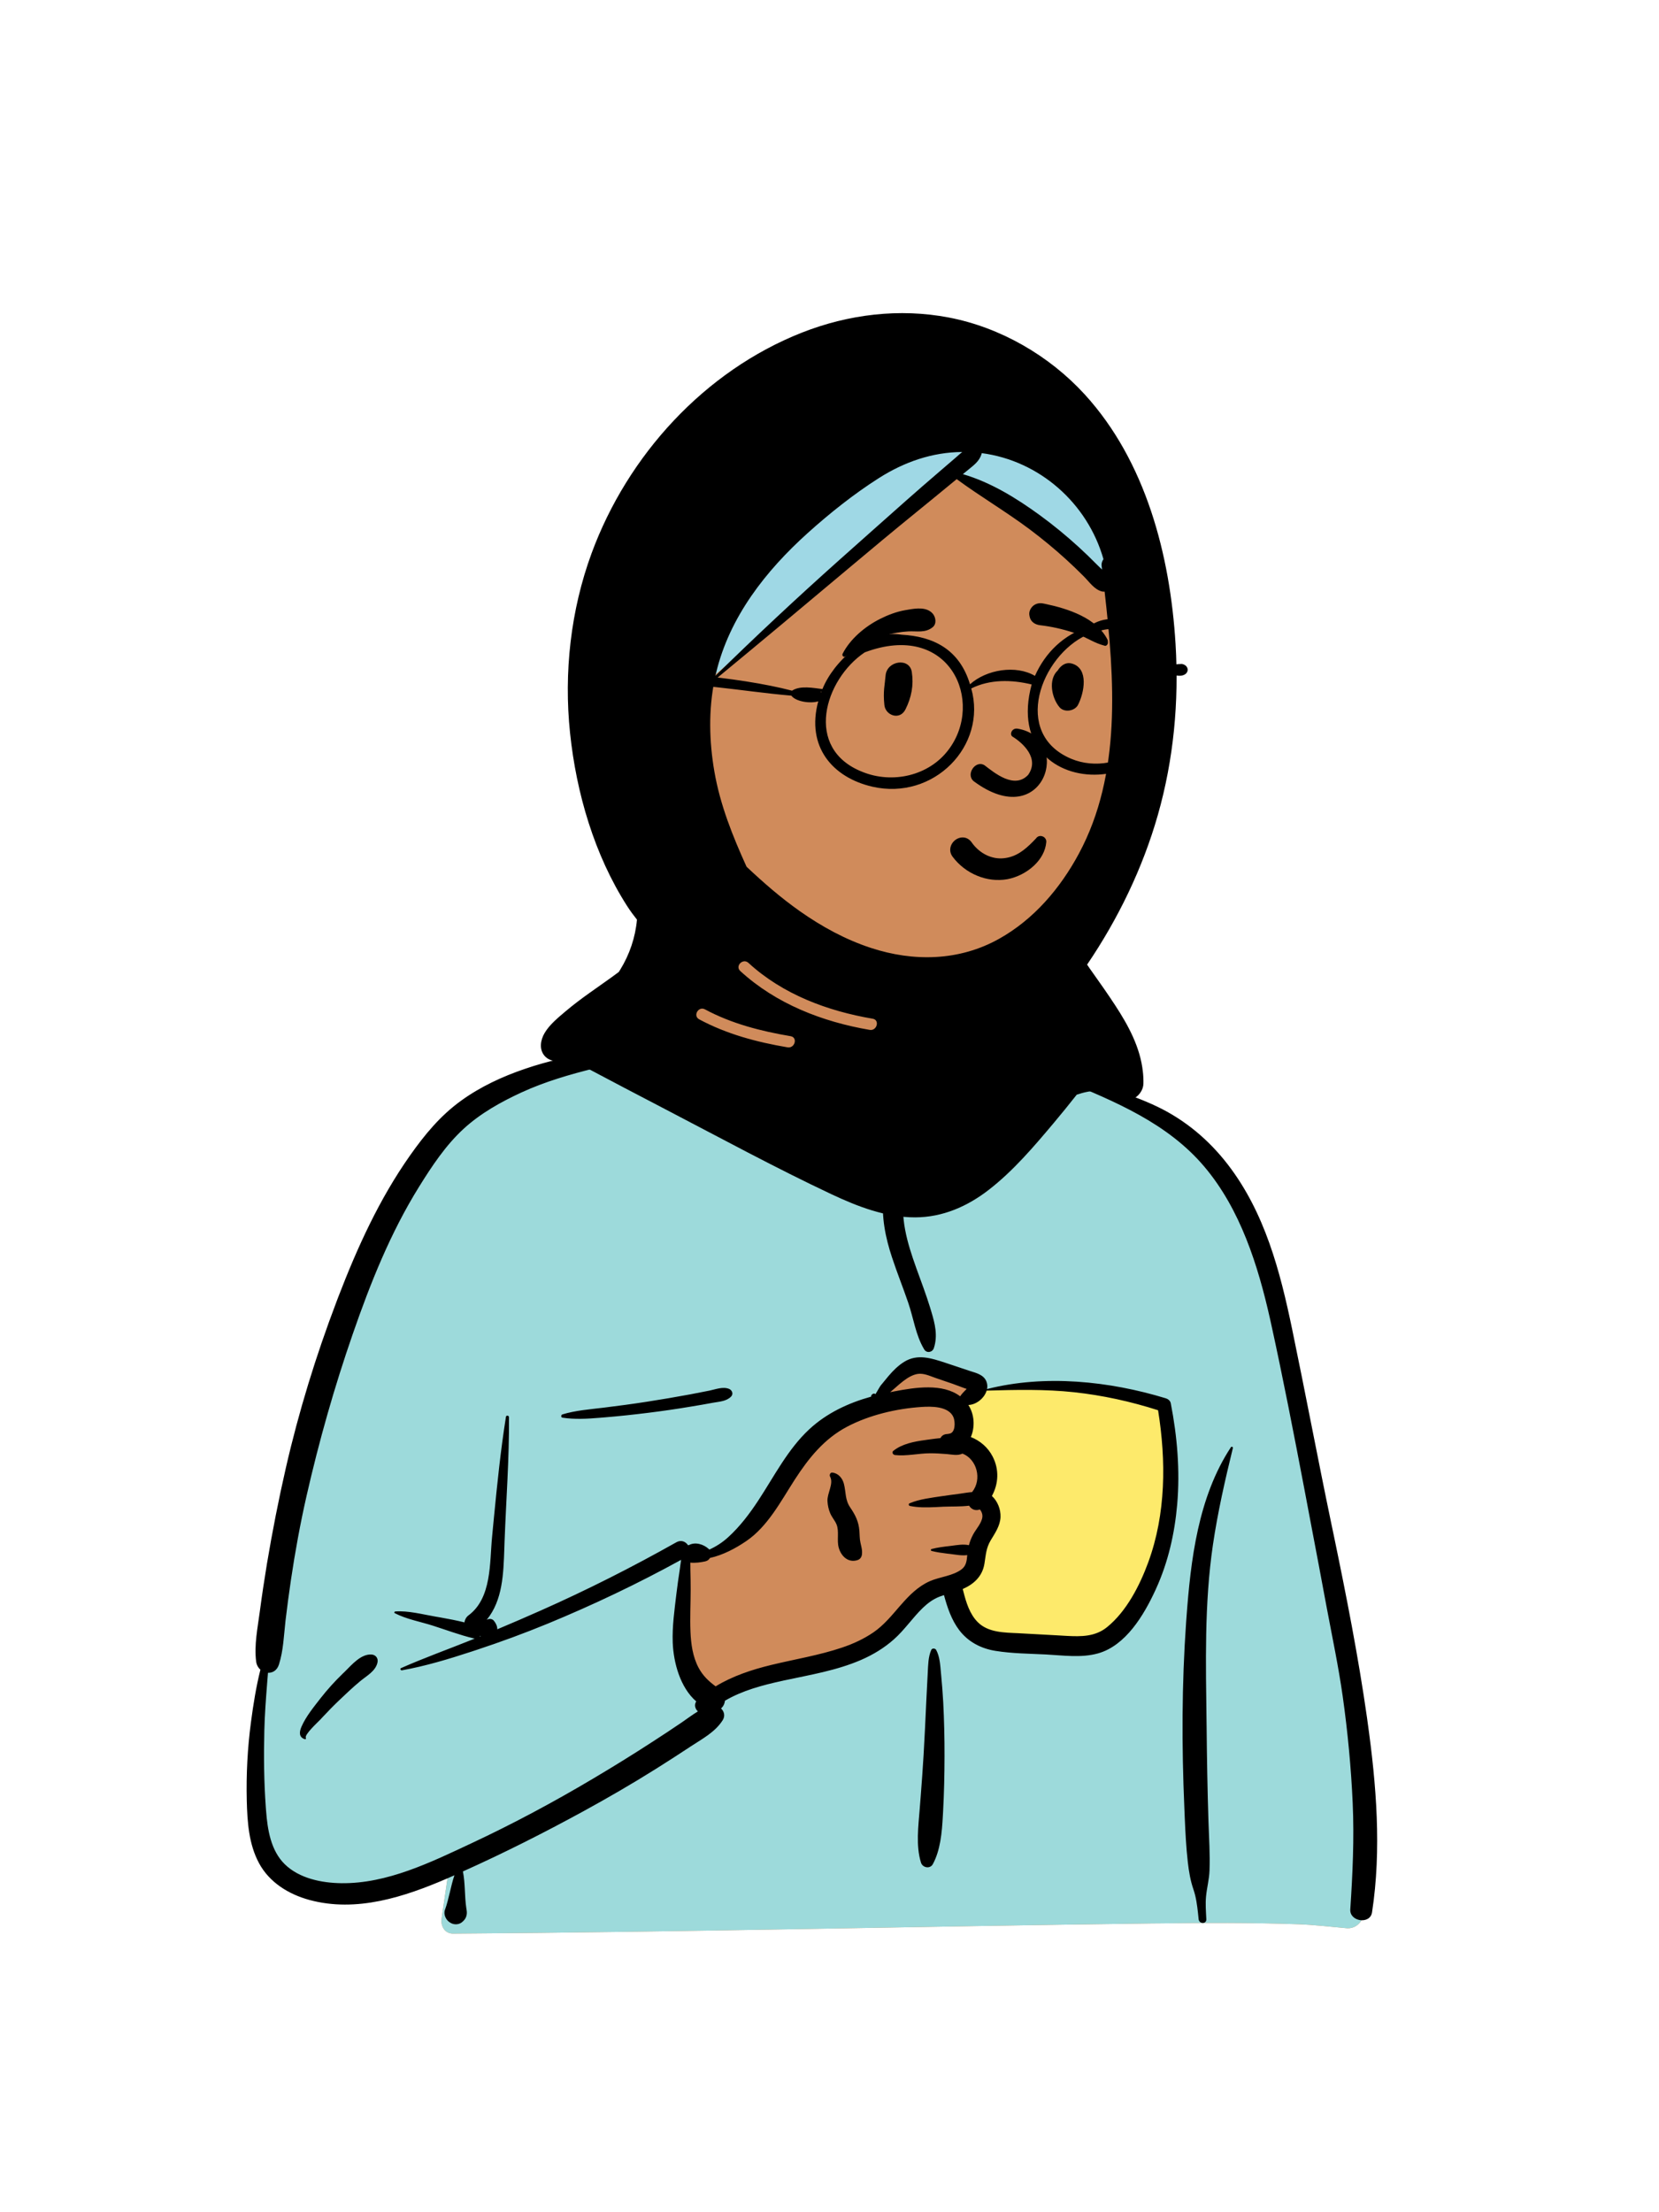 <svg width="36" height="48" viewBox="0 0 36 48" fill="none" xmlns="http://www.w3.org/2000/svg">
<rect x="19.029" y="28.743" width="7.167" height="8.83" fill="#FDEA6B"/>
<path fill-rule="evenodd" clip-rule="evenodd" d="M16.938 20.107C17.711 19.519 19.651 19.254 20.475 19.821C21.29 20.39 21.378 21.31 21.758 22.157C22.116 21.988 22.707 22.23 22.811 22.562C22.94 22.719 22.946 23.159 23.035 23.37C26.898 23.985 27.485 26.999 27.95 30.42C28.565 33.891 29.962 37.355 29.355 40.927C29.434 41.041 29.497 41.153 29.554 41.285C29.692 41.519 29.515 41.852 29.236 41.839C28.876 41.807 28.519 41.764 28.157 41.751C27.154 41.716 26.149 41.72 25.146 41.733L25.009 41.734C19.95 41.797 14.891 41.922 9.832 41.955C9.648 41.955 9.559 41.79 9.583 41.628C9.632 41.301 9.678 40.974 9.726 40.646C8.529 40.962 7.257 41.042 6.064 40.68C5.981 40.594 6.259 40.641 6.303 40.628C5.204 39.877 5.532 38.296 5.63 37.157C6.235 33.254 6.448 28.935 8.785 25.605C9.796 24.246 11.278 23.169 12.982 22.927L13.029 22.921C13.527 22.854 14.082 22.833 14.517 22.562C15.007 22.171 15.216 21.448 15.731 21.441C15.901 21.439 16.133 21.654 16.381 21.801C16.4 21.479 16.573 21.208 16.612 20.958L16.615 20.937C16.655 20.646 16.6 20.385 16.938 20.107ZM25.242 30.523C24.156 29.768 21.351 30.147 21.287 30.189C21.145 30.282 21.085 30.291 21.008 30.412C20.933 30.422 20.857 30.432 20.782 30.443C20.631 30.492 20.743 30.678 20.917 30.612C20.812 31.065 21.121 31.387 21.244 31.835C21.284 31.981 21.246 32.242 21.244 32.391C21.256 32.581 21.466 32.804 21.431 32.995C21.307 33.671 20.633 34.33 20.917 34.986C21.105 35.356 21.671 35.545 22.047 35.67C22.827 35.97 24.184 35.659 24.637 34.986C24.879 34.626 25.159 33.72 25.303 33.439L25.335 32.993C25.413 31.884 25.483 30.691 25.242 30.523Z" fill="#D08B5B"/>
<path fill-rule="evenodd" clip-rule="evenodd" d="M15.691 21.443L16.002 21.634L17.806 22.526C18.156 22.625 18.331 22.742 18.331 22.879V24.273C18.331 24.459 18.659 24.882 19.316 25.541L19.922 24.936L19.909 24.857C19.851 24.516 19.822 24.287 19.822 24.172C19.822 24.048 20.416 23.577 21.603 22.76L22.122 22.271L22.067 22.102C22.387 22.117 22.734 22.315 22.811 22.562C22.94 22.719 22.946 23.159 23.035 23.37C26.898 23.985 27.485 26.998 27.95 30.419C28.565 33.891 29.962 37.355 29.355 40.927C29.434 41.041 29.497 41.152 29.554 41.284C29.692 41.519 29.515 41.852 29.236 41.839C28.876 41.807 28.519 41.764 28.157 41.751C27.154 41.716 26.149 41.72 25.146 41.733L25.009 41.734C19.95 41.797 14.891 41.922 9.832 41.955C9.648 41.955 9.559 41.79 9.583 41.628C9.632 41.301 9.678 40.973 9.726 40.646C8.529 40.962 7.257 41.042 6.064 40.679C5.981 40.594 6.259 40.641 6.303 40.628C5.204 39.877 5.532 38.295 5.63 37.156C6.235 33.254 6.448 28.935 8.785 25.605C9.796 24.245 11.278 23.169 12.982 22.927L13.029 22.921L13.076 22.915C13.562 22.853 14.096 22.824 14.517 22.562C14.994 22.181 15.204 21.486 15.691 21.443ZM20.015 29.625C19.838 29.625 19.475 29.9 18.927 30.45L18.879 30.472C18.217 30.78 17.778 31.047 17.563 31.273L17.555 31.282C17.337 31.515 16.907 32.136 16.263 33.143L15.331 33.695H14.978L14.727 35.517L15.331 36.819L16.699 36.358L18.927 35.77L20.206 34.472L20.928 34.23C20.84 34.483 20.808 34.734 20.917 34.986C21.105 35.356 21.671 35.544 22.047 35.67C22.827 35.97 24.184 35.659 24.637 34.986C24.879 34.626 25.159 33.72 25.303 33.439L25.344 32.859C25.418 31.79 25.474 30.684 25.242 30.523C24.156 29.768 21.351 30.147 21.287 30.189C21.145 30.282 21.085 30.291 21.008 30.412L20.968 30.417L21.191 30.115L21.112 30.073C20.55 29.774 20.184 29.625 20.015 29.625ZM20.917 30.612C20.817 31.046 21.096 31.36 21.228 31.779L20.891 31.133L20.891 30.62C20.899 30.618 20.908 30.615 20.917 30.612Z" fill="#9DDADB"/>
<path fill-rule="evenodd" clip-rule="evenodd" d="M15.542 21.376C15.617 21.309 15.728 21.393 15.68 21.482C15.573 21.684 15.463 21.875 15.32 22.053C15.233 22.161 15.139 22.264 15.045 22.365C15.287 22.575 15.496 22.835 15.692 23.08C15.943 23.392 16.181 23.718 16.463 24.004C16.741 24.286 17.049 24.483 17.421 24.614L17.496 24.641C17.87 24.772 18.269 24.949 18.48 25.303C18.521 25.373 18.438 25.459 18.367 25.416C18.001 25.189 17.571 25.143 17.173 24.993C16.788 24.849 16.453 24.626 16.156 24.342C15.86 24.058 15.612 23.735 15.353 23.419C15.096 23.107 14.82 22.84 14.517 22.576C14.05 22.89 13.516 23.027 12.973 23.162L12.913 23.177C12.37 23.311 11.829 23.468 11.319 23.702C10.87 23.909 10.427 24.156 10.061 24.492C9.672 24.849 9.37 25.305 9.093 25.751C8.473 26.748 8.037 27.841 7.654 28.947C7.255 30.097 6.922 31.271 6.652 32.458C6.515 33.062 6.404 33.67 6.313 34.283C6.269 34.578 6.23 34.874 6.195 35.17C6.159 35.486 6.15 35.812 6.053 36.116C6.012 36.246 5.913 36.3 5.815 36.296L5.795 36.546C5.769 36.879 5.744 37.212 5.736 37.547C5.722 38.105 5.728 38.66 5.768 39.216L5.774 39.292C5.805 39.698 5.876 40.154 6.181 40.451C6.497 40.759 6.982 40.856 7.408 40.861C8.4 40.874 9.355 40.405 10.232 39.994C11.136 39.571 12.015 39.1 12.873 38.59C13.31 38.331 13.743 38.063 14.169 37.786C14.379 37.651 14.587 37.513 14.793 37.373C14.912 37.293 15.024 37.205 15.144 37.134C15.085 37.079 15.059 36.992 15.108 36.917C14.76 36.615 14.615 36.076 14.598 35.64C14.585 35.288 14.636 34.936 14.677 34.588C14.698 34.412 14.723 34.236 14.75 34.061C14.76 33.992 14.768 33.918 14.78 33.845C13.841 34.361 12.876 34.821 11.884 35.23C11.376 35.439 10.861 35.628 10.34 35.8L10.234 35.835C9.74 35.997 9.234 36.15 8.722 36.242C8.695 36.247 8.673 36.207 8.702 36.194C9.2 35.974 9.715 35.789 10.221 35.586L10.304 35.552C10.294 35.552 10.285 35.551 10.274 35.548C9.978 35.477 9.684 35.366 9.393 35.273C9.123 35.187 8.82 35.133 8.568 35.003C8.548 34.993 8.559 34.966 8.578 34.965C8.861 34.945 9.169 35.028 9.447 35.076L9.552 35.094C9.727 35.125 9.905 35.159 10.079 35.202C10.086 35.144 10.118 35.085 10.165 35.051C10.675 34.673 10.623 33.909 10.678 33.347L10.718 32.929C10.789 32.197 10.864 31.466 10.979 30.741C10.985 30.702 11.045 30.713 11.045 30.749C11.051 31.649 10.983 32.545 10.949 33.443L10.944 33.59C10.925 34.145 10.91 34.72 10.561 35.147C10.61 35.118 10.676 35.118 10.716 35.165C10.764 35.223 10.792 35.288 10.791 35.352C11.107 35.219 11.421 35.084 11.733 34.945C12.737 34.5 13.721 34.002 14.678 33.463C14.781 33.405 14.879 33.45 14.93 33.527L14.938 33.526C14.939 33.526 14.94 33.526 14.941 33.526L14.949 33.525C14.949 33.525 14.949 33.525 14.949 33.525C15.084 33.451 15.268 33.504 15.383 33.612C15.387 33.615 15.39 33.619 15.393 33.622C15.539 33.556 15.676 33.468 15.8 33.355C16.054 33.125 16.269 32.84 16.456 32.555C16.802 32.029 17.095 31.445 17.561 31.012C17.94 30.66 18.41 30.441 18.903 30.304C18.901 30.29 18.906 30.274 18.916 30.264C18.942 30.238 18.96 30.229 18.992 30.245C18.995 30.246 18.997 30.248 18.998 30.25L19.046 30.168C19.072 30.123 19.099 30.078 19.108 30.066C19.164 29.996 19.222 29.926 19.28 29.857C19.379 29.741 19.492 29.627 19.623 29.547C19.91 29.37 20.211 29.47 20.505 29.566C20.683 29.625 20.86 29.684 21.038 29.744L21.056 29.75C21.189 29.792 21.343 29.829 21.403 29.97C21.426 30.025 21.43 30.083 21.419 30.139C22.677 29.819 24.073 29.966 25.301 30.341C25.348 30.356 25.395 30.395 25.405 30.445C25.546 31.167 25.608 31.907 25.545 32.641C25.49 33.274 25.349 33.895 25.085 34.474L25.07 34.507C24.822 35.044 24.428 35.707 23.826 35.875C23.463 35.977 23.062 35.917 22.692 35.898C22.331 35.88 21.964 35.878 21.607 35.821C21.29 35.771 21.012 35.628 20.815 35.37C20.646 35.147 20.557 34.878 20.484 34.61C20.45 34.621 20.417 34.632 20.384 34.645C20.247 34.699 20.13 34.786 20.024 34.888C19.801 35.104 19.628 35.367 19.394 35.573C19.183 35.76 18.942 35.905 18.684 36.017C18.149 36.248 17.575 36.341 17.008 36.463L16.969 36.472C16.543 36.565 16.108 36.68 15.731 36.902C15.724 36.968 15.694 37.029 15.646 37.069C15.713 37.132 15.741 37.23 15.683 37.323C15.52 37.582 15.239 37.729 14.987 37.894L14.971 37.905C14.723 38.069 14.473 38.23 14.221 38.388C13.709 38.709 13.186 39.012 12.656 39.302C11.803 39.768 10.932 40.208 10.045 40.606C10.098 40.868 10.079 41.139 10.119 41.403L10.125 41.44C10.142 41.538 10.119 41.62 10.051 41.684L10.044 41.69L10.044 41.69L10.038 41.695L10.036 41.697L10.037 41.697C10.029 41.704 10.021 41.71 10.013 41.716L10.002 41.723C9.937 41.762 9.854 41.762 9.787 41.727L9.78 41.723L9.767 41.715C9.679 41.665 9.618 41.54 9.655 41.44C9.744 41.196 9.778 40.935 9.861 40.689L9.795 40.718L9.709 40.756C8.774 41.16 7.735 41.501 6.716 41.225C6.266 41.103 5.845 40.845 5.62 40.425C5.398 40.012 5.367 39.532 5.355 39.072C5.341 38.504 5.371 37.928 5.446 37.365C5.496 36.987 5.557 36.602 5.651 36.228C5.602 36.185 5.567 36.124 5.558 36.049C5.513 35.692 5.591 35.321 5.638 34.965C5.684 34.618 5.736 34.272 5.793 33.927C5.91 33.23 6.046 32.535 6.204 31.846C6.485 30.62 6.856 29.416 7.303 28.241L7.342 28.138C7.755 27.064 8.233 26.013 8.899 25.069C9.218 24.617 9.555 24.208 10.005 23.883C10.426 23.578 10.902 23.358 11.393 23.191C11.884 23.023 12.389 22.91 12.903 22.84C13.425 22.769 13.976 22.726 14.463 22.511C14.401 22.401 14.454 22.252 14.558 22.183C14.907 21.953 15.229 21.653 15.542 21.376ZM26.71 31.402C26.724 31.38 26.759 31.394 26.753 31.42C26.583 32.116 26.424 32.812 26.32 33.521C26.132 34.8 26.166 36.096 26.182 37.384L26.183 37.451C26.19 38.145 26.201 38.839 26.224 39.533C26.236 39.884 26.259 40.238 26.246 40.589C26.239 40.779 26.189 40.959 26.171 41.147C26.155 41.311 26.169 41.478 26.177 41.643C26.182 41.752 26.021 41.748 26.01 41.643L25.996 41.507C25.977 41.336 25.955 41.165 25.899 41.001C25.831 40.803 25.799 40.61 25.775 40.402C25.739 40.084 25.723 39.764 25.709 39.444L25.7 39.222C25.642 37.885 25.644 36.542 25.738 35.206L25.745 35.111C25.837 33.848 25.998 32.484 26.71 31.402ZM23.093 23.445C23.049 23.426 23.064 23.359 23.113 23.371L23.202 23.392C23.856 23.549 24.498 23.719 25.109 24.01C25.72 24.302 26.237 24.738 26.648 25.273C27.447 26.314 27.778 27.58 28.04 28.844C28.332 30.248 28.597 31.658 28.89 33.062L28.945 33.324C29.217 34.632 29.474 35.94 29.663 37.264L29.676 37.36C29.867 38.721 29.982 40.129 29.773 41.493C29.732 41.763 29.283 41.696 29.301 41.429C29.352 40.658 29.388 39.891 29.353 39.118C29.318 38.346 29.245 37.576 29.137 36.81C29.046 36.165 28.911 35.529 28.791 34.889L28.772 34.788C28.672 34.244 28.568 33.7 28.465 33.157L28.311 32.343C28.079 31.125 27.843 29.905 27.577 28.695L27.561 28.623C27.3 27.459 26.916 26.238 26.133 25.313C25.34 24.375 24.203 23.902 23.093 23.445ZM20.208 35.8C20.227 35.757 20.294 35.762 20.315 35.8C20.395 35.948 20.404 36.138 20.419 36.306L20.421 36.323C20.44 36.527 20.457 36.733 20.468 36.938C20.488 37.327 20.497 37.716 20.496 38.106C20.495 38.506 20.487 38.905 20.465 39.304L20.459 39.411C20.44 39.758 20.407 40.145 20.242 40.448C20.182 40.558 20.019 40.526 19.985 40.414C19.871 40.049 19.929 39.617 19.958 39.243L19.981 38.951C20.003 38.659 20.025 38.367 20.042 38.075C20.065 37.676 20.084 37.276 20.102 36.876C20.108 36.746 20.115 36.617 20.122 36.487L20.132 36.292C20.141 36.129 20.141 35.95 20.208 35.8ZM7.434 36.317L7.484 36.269C7.638 36.117 7.833 35.885 8.062 35.899C8.153 35.905 8.211 35.98 8.192 36.07C8.151 36.261 7.956 36.361 7.816 36.478C7.662 36.606 7.516 36.743 7.372 36.881C7.243 37.003 7.12 37.129 6.999 37.259L6.954 37.308C6.911 37.355 6.603 37.634 6.636 37.706L6.638 37.709C6.647 37.723 6.632 37.742 6.616 37.737C6.483 37.695 6.492 37.581 6.542 37.466C6.638 37.244 6.808 37.039 6.955 36.849C7.103 36.66 7.262 36.484 7.434 36.317ZM20.69 30.751C20.587 30.508 20.208 30.513 19.993 30.528C19.452 30.564 18.866 30.702 18.384 30.955C17.885 31.217 17.548 31.638 17.247 32.103L17.233 32.125C16.94 32.581 16.657 33.121 16.198 33.435C15.964 33.595 15.69 33.741 15.406 33.804C15.387 33.838 15.355 33.865 15.314 33.875L15.295 33.88C15.214 33.898 15.088 33.917 14.98 33.905C14.98 33.959 14.98 34.011 14.981 34.062C14.985 34.206 14.987 34.35 14.987 34.495C14.987 34.797 14.97 35.1 14.983 35.402C14.994 35.67 15.032 35.949 15.16 36.188C15.254 36.363 15.379 36.479 15.529 36.59C15.898 36.365 16.315 36.228 16.738 36.125C17.25 36.001 17.774 35.917 18.274 35.748C18.515 35.667 18.747 35.56 18.957 35.416C19.179 35.262 19.349 35.054 19.524 34.851L19.552 34.82C19.73 34.615 19.925 34.419 20.177 34.308C20.395 34.212 20.681 34.195 20.871 34.047C20.97 33.969 20.979 33.857 20.989 33.742C20.867 33.759 20.739 33.731 20.617 33.717L20.555 33.71C20.44 33.696 20.328 33.681 20.215 33.652C20.194 33.647 20.194 33.615 20.215 33.61C20.348 33.575 20.481 33.56 20.617 33.544L20.649 33.54C20.773 33.524 20.903 33.5 21.025 33.527C21.047 33.444 21.078 33.365 21.122 33.285C21.184 33.174 21.301 33.048 21.317 32.918C21.322 32.879 21.313 32.833 21.294 32.799L21.288 32.787C21.28 32.773 21.271 32.759 21.258 32.751C21.257 32.752 21.253 32.754 21.247 32.757C21.153 32.786 21.072 32.74 21.029 32.67C20.845 32.693 20.644 32.685 20.472 32.692L20.298 32.701C20.112 32.709 19.918 32.713 19.743 32.675C19.718 32.67 19.711 32.63 19.735 32.619C19.95 32.527 20.211 32.498 20.441 32.463C20.57 32.443 20.699 32.428 20.828 32.41C20.914 32.399 21.005 32.38 21.094 32.375C21.317 32.097 21.197 31.66 20.886 31.54C20.773 31.59 20.672 31.561 20.548 31.55C20.425 31.54 20.301 31.532 20.178 31.533C19.93 31.534 19.667 31.599 19.421 31.571C19.381 31.567 19.344 31.513 19.384 31.481C19.572 31.328 19.841 31.277 20.08 31.245L20.129 31.238C20.209 31.228 20.307 31.212 20.408 31.203C20.43 31.159 20.471 31.125 20.533 31.117C20.551 31.114 20.57 31.113 20.588 31.111L20.588 31.109C20.738 31.102 20.731 30.849 20.69 30.751ZM10.422 35.493C10.419 35.497 10.416 35.501 10.413 35.504L10.408 35.51L10.433 35.5L10.422 35.493ZM23.307 30.208C22.676 30.14 22.044 30.155 21.41 30.173C21.36 30.339 21.184 30.48 21.013 30.485C21.147 30.689 21.16 30.965 21.067 31.18C21.266 31.26 21.437 31.402 21.541 31.605C21.686 31.886 21.667 32.199 21.524 32.459C21.646 32.57 21.718 32.749 21.711 32.918C21.703 33.106 21.591 33.267 21.497 33.423C21.397 33.592 21.393 33.74 21.362 33.929C21.317 34.205 21.131 34.373 20.891 34.478L20.904 34.528C20.965 34.769 21.042 35.023 21.219 35.199C21.446 35.425 21.799 35.423 22.099 35.437L22.114 35.438C22.389 35.452 22.663 35.468 22.938 35.483L23.145 35.495C23.461 35.512 23.765 35.514 24.023 35.305C24.445 34.964 24.734 34.398 24.917 33.898C25.302 32.847 25.306 31.694 25.13 30.599C24.538 30.409 23.925 30.275 23.307 30.208ZM18.057 31.951L18.062 31.952C18.192 31.966 18.281 32.072 18.313 32.197C18.359 32.378 18.336 32.542 18.448 32.706C18.562 32.875 18.632 33.01 18.649 33.218C18.656 33.304 18.652 33.389 18.672 33.473L18.685 33.532C18.7 33.594 18.712 33.655 18.705 33.722C18.698 33.783 18.668 33.831 18.607 33.851C18.406 33.915 18.252 33.767 18.2 33.58C18.155 33.419 18.215 33.227 18.152 33.075C18.117 32.991 18.052 32.921 18.016 32.836C17.98 32.752 17.962 32.665 17.956 32.574C17.945 32.401 18.097 32.194 18.012 32.038C17.994 32.005 18.015 31.95 18.057 31.951ZM15.395 30.173C15.531 30.145 15.685 30.082 15.819 30.135C15.887 30.162 15.921 30.246 15.863 30.304C15.762 30.405 15.616 30.411 15.48 30.435L15.468 30.437C15.307 30.467 15.146 30.495 14.985 30.521C14.682 30.572 14.377 30.616 14.072 30.654C13.759 30.693 13.445 30.727 13.13 30.753L13.008 30.763C12.742 30.785 12.466 30.801 12.205 30.76C12.167 30.754 12.173 30.699 12.205 30.689C12.491 30.602 12.804 30.579 13.1 30.543C13.414 30.504 13.727 30.463 14.04 30.414C14.352 30.365 14.664 30.313 14.975 30.255C15.115 30.229 15.255 30.201 15.395 30.173ZM20.292 29.895C20.173 29.853 20.042 29.791 19.913 29.811C19.69 29.848 19.492 30.064 19.316 30.207L19.404 30.19C19.857 30.103 20.456 30.009 20.836 30.297C20.837 30.295 20.838 30.294 20.839 30.292C20.87 30.245 20.905 30.209 20.944 30.169C20.948 30.166 20.951 30.162 20.955 30.159L20.976 30.136L20.928 30.12C20.826 30.083 20.704 30.037 20.685 30.03L20.683 30.029C20.553 29.985 20.422 29.941 20.292 29.895ZM16.574 20.405C16.555 20.166 16.928 20.168 16.946 20.405C16.986 20.924 16.87 21.438 16.619 21.893C16.617 21.896 16.615 21.899 16.613 21.902C16.77 21.984 16.929 22.063 17.091 22.133C17.299 22.223 17.511 22.304 17.726 22.374C17.921 22.436 18.161 22.461 18.325 22.592C18.671 22.867 18.541 23.438 18.474 23.809L18.464 23.867C18.431 24.058 18.407 24.253 18.487 24.436C18.573 24.631 18.747 24.776 18.901 24.916L18.933 24.945C19.07 25.069 19.226 25.221 19.327 25.39C19.419 25.201 19.544 25.046 19.676 24.871C19.77 24.746 19.703 24.705 19.635 24.584C19.57 24.466 19.538 24.341 19.559 24.208C19.596 23.961 19.793 23.783 19.99 23.649C20.222 23.491 20.48 23.373 20.72 23.226C21.212 22.924 21.692 22.578 22.124 22.194C22.136 22.184 22.157 22.198 22.147 22.212C21.806 22.732 21.406 23.18 20.914 23.561C20.714 23.716 20.505 23.844 20.294 23.979L20.233 24.017C20.149 24.072 20.043 24.146 20.005 24.239C19.966 24.333 20.048 24.404 20.093 24.482C20.233 24.729 20.165 24.96 19.999 25.169L19.991 25.179C19.826 25.383 19.7 25.573 19.64 25.833C19.511 26.393 19.691 26.976 19.879 27.502L19.886 27.522C19.988 27.805 20.096 28.087 20.184 28.374L20.208 28.454C20.288 28.719 20.354 28.98 20.264 29.252C20.233 29.345 20.107 29.367 20.055 29.279C19.87 28.972 19.824 28.602 19.708 28.265C19.595 27.935 19.465 27.612 19.356 27.281C19.215 26.856 19.121 26.398 19.172 25.951C19.171 25.948 19.169 25.946 19.168 25.943L19.132 25.865C19.035 25.653 18.941 25.468 18.763 25.299C18.578 25.123 18.377 24.967 18.232 24.753C17.915 24.29 18.111 23.774 18.149 23.267L18.154 23.205C18.16 23.1 18.164 22.957 18.096 22.884C18.018 22.802 17.837 22.782 17.735 22.745C17.47 22.651 17.209 22.542 16.96 22.411C16.723 22.286 16.494 22.148 16.28 21.986L16.172 21.905C16.001 21.776 15.824 21.635 15.71 21.46C15.697 21.439 15.719 21.407 15.743 21.416C15.934 21.494 16.108 21.617 16.287 21.725C16.29 21.718 16.293 21.712 16.297 21.705C16.518 21.305 16.609 20.861 16.574 20.405ZM22.676 23.149C22.753 22.94 23.099 22.956 23.086 23.204C23.075 23.395 22.994 23.567 22.92 23.74L22.912 23.759C22.836 23.939 22.748 24.108 22.642 24.273C22.441 24.589 22.204 24.883 21.952 25.159C21.723 25.41 21.423 25.564 21.077 25.538C20.931 25.527 20.784 25.49 20.656 25.417C20.505 25.331 20.34 25.071 20.146 25.134C20.128 25.14 20.11 25.113 20.126 25.1C20.35 24.92 20.604 25.199 20.817 25.266C21.14 25.367 21.471 25.255 21.678 24.994C21.895 24.722 22.094 24.418 22.276 24.121C22.369 23.971 22.453 23.814 22.526 23.654C22.599 23.491 22.616 23.314 22.676 23.149ZM22.157 21.864C22.147 21.835 22.183 21.808 22.209 21.824C22.355 21.92 22.483 22.046 22.618 22.157C22.768 22.28 22.92 22.4 23.073 22.518C23.297 22.691 23.038 23.009 22.84 22.821C22.57 22.562 22.275 22.225 22.157 21.864ZM21.351 20.853C21.41 20.623 21.763 20.718 21.712 20.945L21.71 20.952C21.613 21.328 21.751 21.71 22.047 21.954L22.058 21.963C22.246 22.113 21.98 22.375 21.795 22.226C21.39 21.902 21.221 21.352 21.351 20.853Z" fill="black"/>
<path fill-rule="evenodd" clip-rule="evenodd" d="M19.773 8.929C24.474 9.078 24.758 11.317 24.758 15.071C24.758 18.825 22.319 21.191 21.421 21.604C20.523 22.017 18.159 23.791 16.025 22.973C13.891 22.156 14.509 18.701 14.509 17.217C14.509 15.733 15.072 8.78 19.773 8.929Z" fill="#D08B5B"/>
<path fill-rule="evenodd" clip-rule="evenodd" d="M15.229 14.886C16.201 10.913 17.976 8.975 20.553 9.071C24.418 9.215 24.377 13.165 24.135 12.805C23.976 12.569 22.867 11.747 20.807 10.339L20.68 10.252L15.229 14.886Z" fill="#9FD8E5"/>
<path fill-rule="evenodd" clip-rule="evenodd" d="M21.68 20.37C20.817 20.853 19.828 20.872 18.9 20.568C18.343 20.386 17.832 20.105 17.354 19.769C16.939 19.476 16.567 19.151 16.2 18.806C15.897 18.137 15.628 17.469 15.502 16.741C15.389 16.088 15.373 15.409 15.505 14.757C16.475 13.957 17.439 13.151 18.402 12.342C18.892 11.93 19.384 11.52 19.881 11.116C20.134 10.912 20.384 10.704 20.636 10.498C20.677 10.464 20.719 10.43 20.76 10.396C21.28 10.778 21.837 11.105 22.353 11.492C22.623 11.696 22.886 11.912 23.136 12.14C23.267 12.259 23.395 12.382 23.52 12.508C23.635 12.623 23.745 12.789 23.907 12.832C23.929 12.838 23.95 12.839 23.97 12.837C24.186 14.739 24.34 16.793 23.412 18.521C23.007 19.275 22.433 19.949 21.68 20.37ZM16.064 21.069C15.945 20.96 16.122 20.783 16.241 20.892C16.984 21.575 17.956 21.937 18.938 22.104C19.096 22.131 19.029 22.373 18.872 22.346C17.847 22.171 16.839 21.781 16.064 21.069ZM15.172 22.117C15.03 22.041 15.156 21.824 15.298 21.901C15.877 22.212 16.513 22.374 17.157 22.483C17.316 22.51 17.248 22.751 17.091 22.725C16.424 22.612 15.771 22.439 15.172 22.117ZM17.529 11.564C18.01 11.132 18.527 10.72 19.072 10.373C19.625 10.022 20.228 9.812 20.88 9.807C20.834 9.843 20.791 9.884 20.747 9.922C20.623 10.027 20.501 10.133 20.378 10.239C20.132 10.451 19.886 10.663 19.644 10.878C19.167 11.303 18.688 11.725 18.212 12.151C17.296 12.969 16.401 13.804 15.524 14.664C15.529 14.643 15.534 14.622 15.539 14.601C15.829 13.386 16.618 12.384 17.529 11.564ZM21.297 9.86C21.301 9.85 21.303 9.841 21.304 9.832C22.555 9.996 23.6 10.918 23.945 12.133C23.915 12.175 23.898 12.225 23.905 12.278C23.908 12.305 23.911 12.332 23.914 12.358C23.871 12.316 23.827 12.276 23.79 12.238C23.665 12.111 23.538 11.988 23.406 11.868C23.138 11.623 22.859 11.394 22.566 11.18C22.055 10.808 21.502 10.466 20.894 10.288C20.934 10.255 20.974 10.222 21.014 10.19C21.134 10.091 21.246 10.011 21.297 9.86ZM23.54 8.56C22.772 7.719 21.709 7.103 20.588 6.889C19.519 6.684 18.412 6.819 17.401 7.217C15.287 8.05 13.619 9.881 12.838 12.003C12.383 13.24 12.233 14.595 12.37 15.904C12.506 17.207 12.898 18.552 13.61 19.661C13.675 19.762 13.747 19.86 13.822 19.954C13.788 20.337 13.661 20.712 13.46 21.038C13.449 21.055 13.438 21.073 13.427 21.09C13.222 21.244 13.008 21.389 12.801 21.538C12.62 21.667 12.442 21.8 12.273 21.943C12.113 22.079 11.927 22.229 11.819 22.412C11.73 22.561 11.694 22.765 11.815 22.907C11.961 23.079 12.208 23.019 12.406 23.019C12.423 23.019 12.44 23.019 12.457 23.019C12.516 23.057 12.577 23.09 12.636 23.122C13.235 23.44 13.836 23.755 14.437 24.068C15.636 24.692 16.829 25.341 18.051 25.916C18.618 26.182 19.224 26.415 19.859 26.414C20.454 26.413 20.993 26.176 21.457 25.816C21.987 25.405 22.43 24.884 22.86 24.373C23.032 24.168 23.2 23.962 23.365 23.752C23.682 23.645 23.997 23.614 24.28 23.819C24.507 23.984 24.806 23.76 24.812 23.513C24.814 23.426 24.81 23.339 24.8 23.254C24.744 22.728 24.487 22.252 24.198 21.811C24.04 21.569 23.873 21.332 23.706 21.097C23.666 21.042 23.628 20.987 23.59 20.93C24.263 19.938 24.796 18.837 25.124 17.687C25.469 16.477 25.586 15.222 25.509 13.968C25.391 12.046 24.865 10.012 23.54 8.56Z" fill="black"/>
<path fill-rule="evenodd" clip-rule="evenodd" d="M21.209 19.003C20.998 18.918 20.81 18.774 20.673 18.591C20.625 18.528 20.613 18.461 20.623 18.399C20.634 18.33 20.675 18.267 20.731 18.225C20.787 18.183 20.857 18.163 20.924 18.173C20.983 18.182 21.041 18.215 21.088 18.281L21.097 18.295C21.179 18.405 21.285 18.496 21.406 18.554C21.523 18.61 21.654 18.637 21.789 18.621C22.046 18.592 22.224 18.453 22.412 18.264C22.436 18.24 22.459 18.215 22.483 18.19C22.497 18.168 22.518 18.153 22.541 18.145C22.566 18.137 22.595 18.137 22.621 18.147C22.647 18.155 22.669 18.172 22.684 18.195C22.699 18.216 22.707 18.242 22.704 18.272C22.687 18.468 22.585 18.643 22.439 18.78C22.278 18.933 22.064 19.038 21.862 19.076C21.64 19.116 21.413 19.087 21.209 19.003ZM21.967 15.98C22.203 16.124 22.563 16.459 22.309 16.815C22.01 17.129 21.579 16.769 21.366 16.606C21.169 16.48 20.948 16.805 21.131 16.952C22.665 18.088 23.288 16.018 22.086 15.811C21.954 15.788 21.905 15.935 21.967 15.98ZM19.217 14.658C19.243 14.334 19.737 14.26 19.786 14.581C19.83 14.868 19.778 15.133 19.649 15.391C19.525 15.639 19.214 15.523 19.191 15.298C19.159 14.996 19.201 14.86 19.217 14.658ZM22.975 14.514C23.044 14.424 23.143 14.363 23.262 14.398C23.634 14.506 23.525 15.035 23.394 15.292C23.323 15.431 23.093 15.467 22.99 15.344C22.821 15.143 22.74 14.743 22.955 14.545C22.96 14.535 22.967 14.525 22.975 14.514ZM19.643 13.239L19.702 13.229C19.884 13.197 20.11 13.167 20.239 13.313C20.307 13.391 20.33 13.535 20.239 13.609C20.077 13.74 19.899 13.689 19.706 13.7C19.547 13.709 19.394 13.736 19.24 13.78C18.904 13.876 18.63 14.052 18.342 14.244C18.304 14.27 18.266 14.221 18.284 14.186C18.45 13.861 18.771 13.594 19.093 13.431C19.265 13.344 19.453 13.272 19.643 13.239ZM22.636 13.094L22.681 13.103C23.17 13.205 23.806 13.409 24.038 13.89C24.047 13.958 24.037 13.973 24.03 13.982L24.027 13.986C24.021 13.994 24.016 14.005 23.987 14.014C23.978 14.012 23.97 14.01 23.962 14.008C23.856 13.98 23.771 13.942 23.69 13.902L23.602 13.859C23.5 13.808 23.396 13.76 23.287 13.724C23.053 13.648 22.813 13.594 22.569 13.566C22.516 13.559 22.465 13.542 22.425 13.511C22.387 13.482 22.358 13.442 22.345 13.388C22.327 13.319 22.332 13.267 22.369 13.204C22.397 13.158 22.437 13.125 22.483 13.106C22.53 13.087 22.583 13.083 22.636 13.094Z" fill="black"/>
<path fill-rule="evenodd" clip-rule="evenodd" d="M24.767 16.17C24.387 16.563 23.753 16.676 23.248 16.465C21.949 15.922 22.585 14.23 23.586 13.775C23.711 13.744 23.878 13.67 24.03 13.653C24.044 13.647 24.074 13.666 24.11 13.648C25.214 13.771 25.466 15.486 24.767 16.17ZM20.58 16.271C20.154 16.836 19.362 17.011 18.714 16.748C17.436 16.244 17.889 14.743 18.764 14.155C20.613 13.46 21.376 15.228 20.58 16.271ZM17.808 15.018C17.807 15.017 17.805 15.017 17.804 15.016C17.811 15.013 17.818 15.01 17.825 15.007C17.822 15.013 17.82 15.019 17.818 15.024C17.815 15.022 17.812 15.019 17.808 15.018ZM25.647 14.406C25.543 14.406 25.392 14.424 25.306 14.496C25.093 13.777 24.307 13.112 23.623 13.597C23.084 13.771 22.685 14.155 22.458 14.665C22.048 14.422 21.404 14.526 21.049 14.848C20.817 14.079 20.244 13.81 19.563 13.771C18.82 13.649 18.078 14.371 17.847 14.951C17.655 14.929 17.368 14.867 17.187 14.986C16.013 14.678 13.96 14.508 13.722 14.68C13.552 14.745 13.458 15.146 13.696 15.168C13.903 15.139 13.672 14.874 13.88 14.845C14.992 14.776 16.072 15 17.172 15.094C17.27 15.226 17.587 15.27 17.756 15.217C17.49 16.2 18.065 16.869 18.928 17.069C20.263 17.376 21.425 16.181 21.076 14.938C21.48 14.737 21.946 14.745 22.387 14.851C21.65 17.563 26.015 17.441 25.333 14.589C25.787 14.815 25.885 14.452 25.647 14.406Z" fill="black"/>
</svg>
